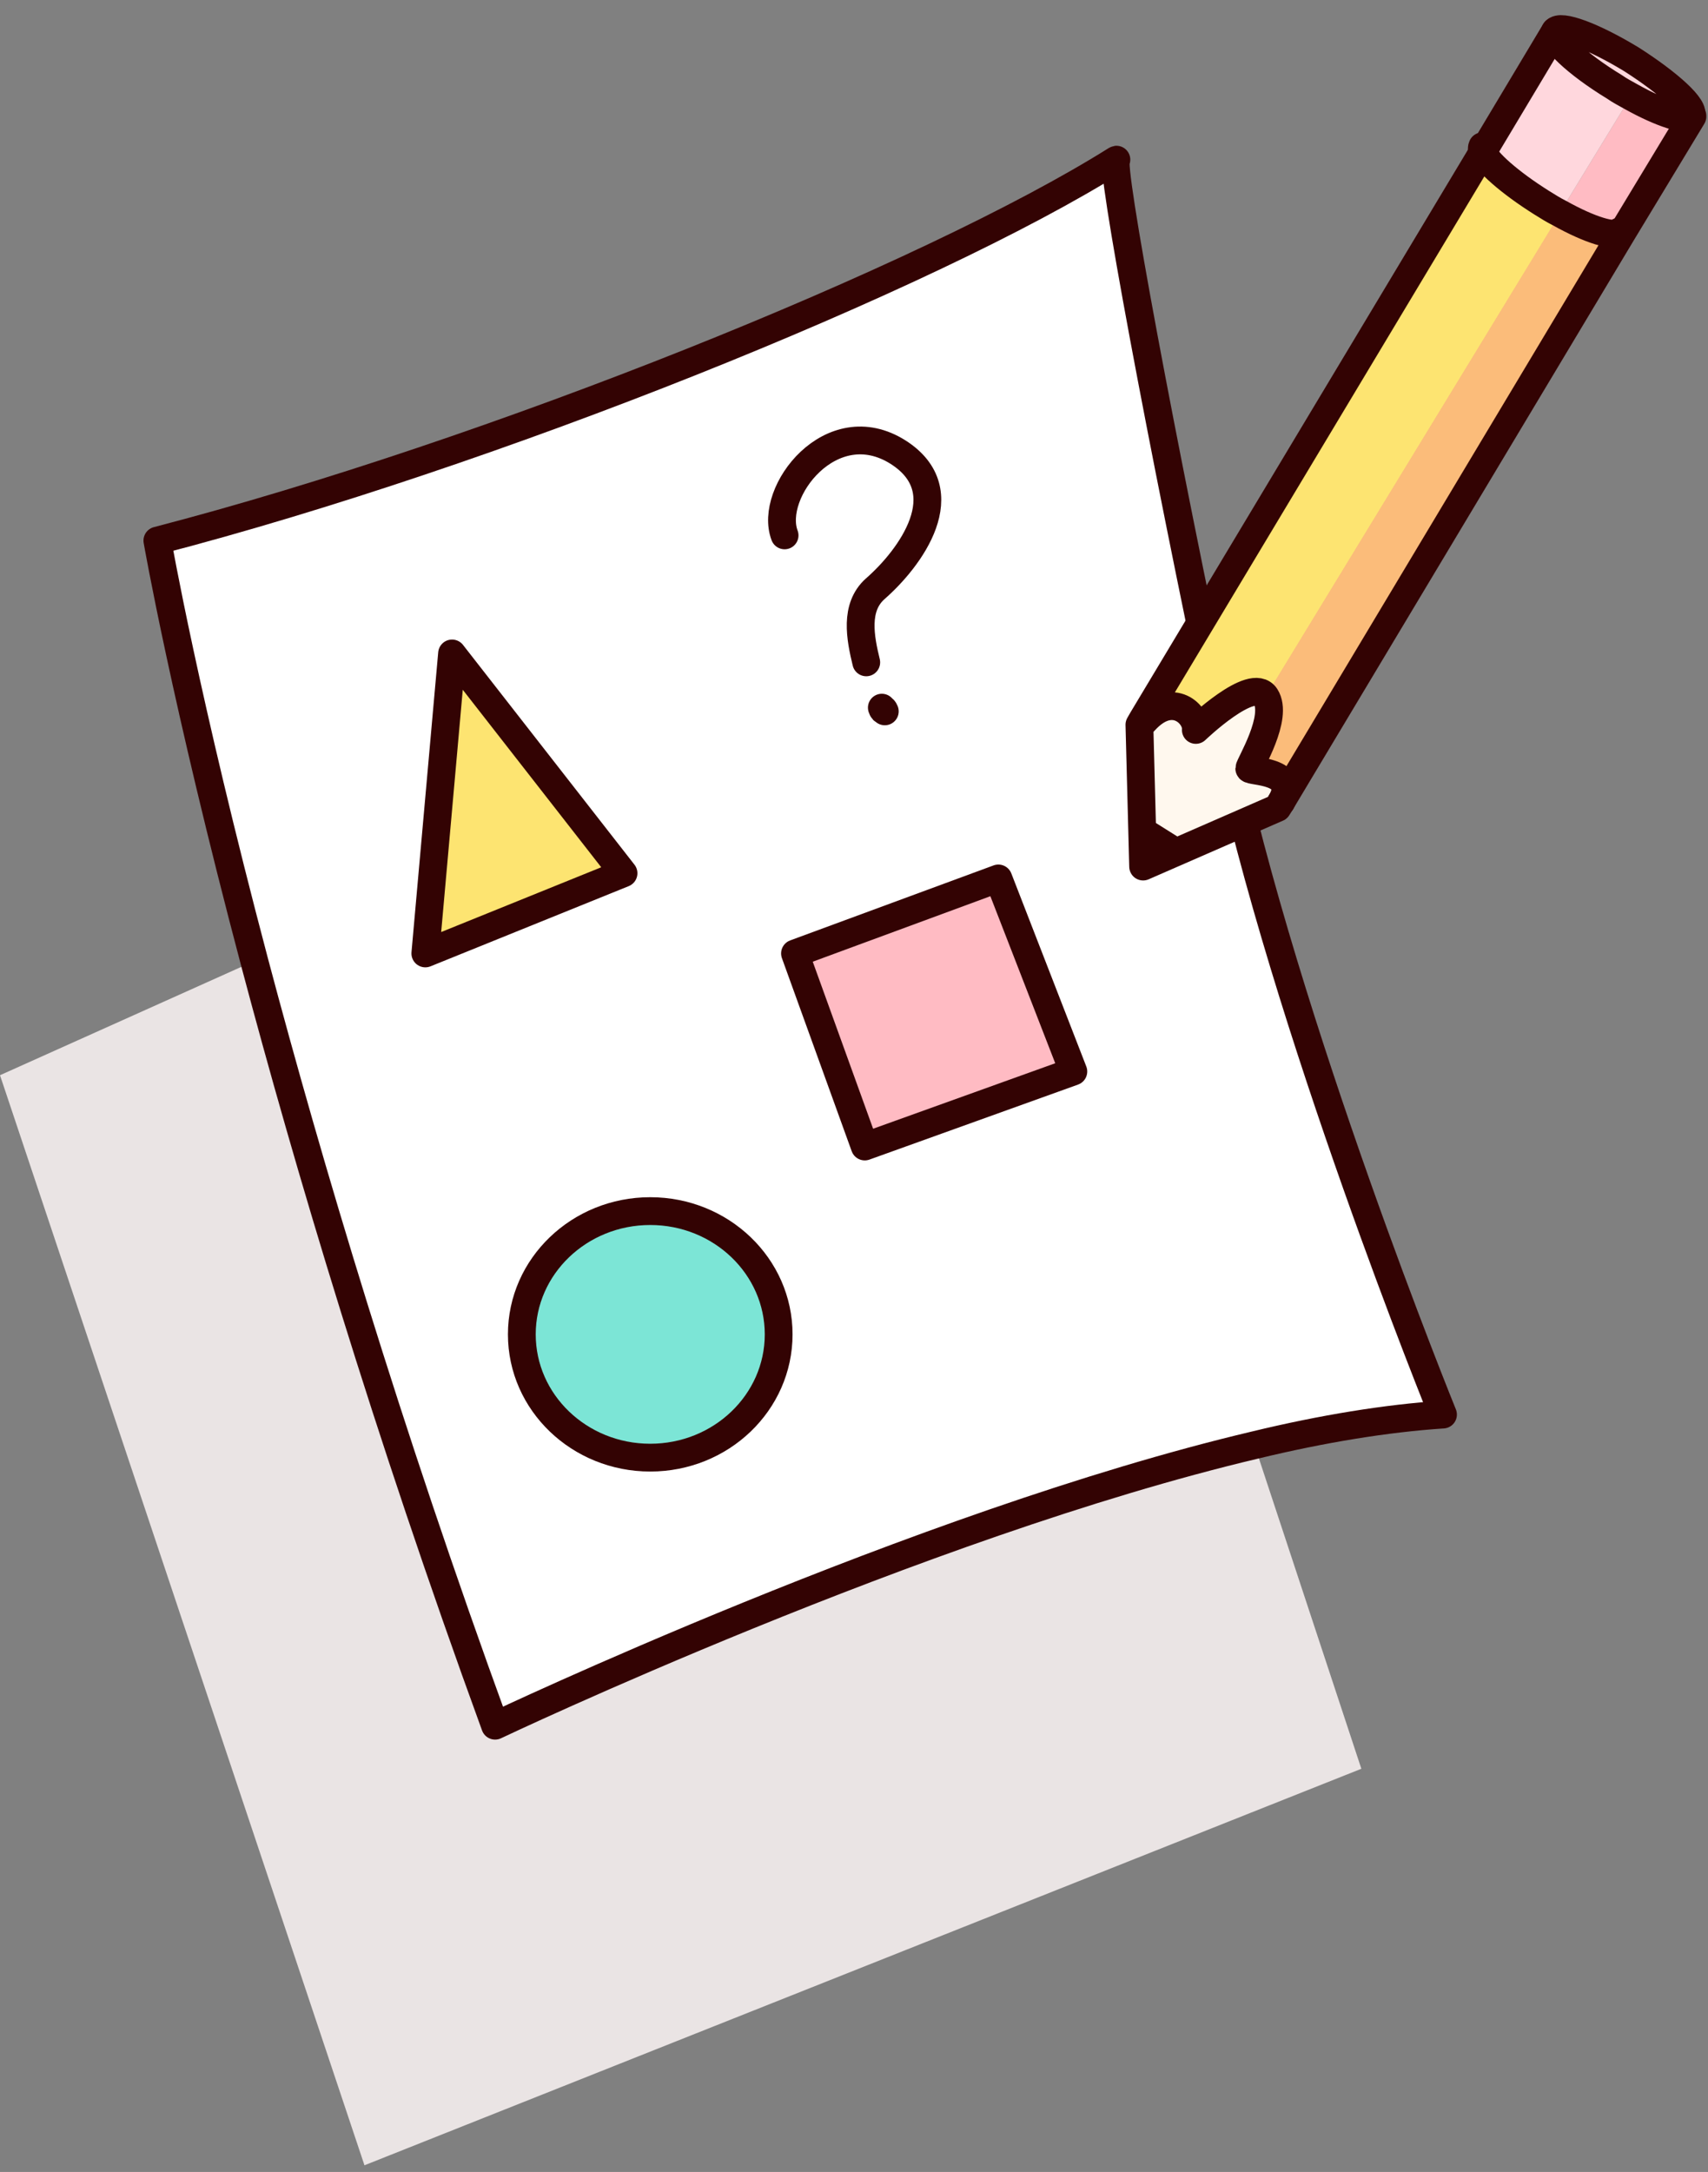 <?xml version="1.0" encoding="utf-8"?>
<!-- Generator: Adobe Illustrator 22.0.0, SVG Export Plug-In . SVG Version: 6.00 Build 0)  -->
<svg version="1.1" id="Layer_3" xmlns="http://www.w3.org/2000/svg" xmlns:xlink="http://www.w3.org/1999/xlink" x="0px" y="0px"
	 viewBox="0 0 230.1 292.5" style="enable-background:new 0 0 230.1 292.5;" xml:space="preserve">
<rect x="0" y="0" width="230.1" height="292.5" fill="#808080" stroke="none"/>
<style type="text/css">
	.st0{fill:#FFFFFF;}
	.st1{fill:#EAE4E4;}
	.st2{fill:#FDE471;}
	.st3{fill:#FFBBC3;}
	.st4{fill:#7CE5D6;}
	.st5{fill:none;stroke:#330303;stroke-width:3.743;stroke-linecap:round;stroke-linejoin:round;stroke-miterlimit:10;}
	.st6{fill:none;}
	.st7{fill:#FFD7DD;}
	.st8{fill:#FFF8EE;}
	.st9{fill:#FBBC7A;}
</style>
<g id="XMLID_4_">
	<g>
		<path class="st0" d="M164.9,98.8c8.3,39.4,29.6,91.7,29.6,91.7c-7.6,0.5-16.2,2-25.3,4.1c-45.4,10.7-102.5,37.7-102.5,37.7
			C52,192,41.5,156.6,34.3,129.5c-9.4-35.4-13.1-56.8-13.1-56.8c44.8-11.6,104-35.4,129.2-51.3C149.5,21.6,156.5,59.2,164.9,98.8z
			 M144.6,144.3l-10.1-26l-27.4,10.1l9.4,26L144.6,144.3z M104.9,179.7c0-9.2-7.8-16.6-17.3-16.6c-9.6,0-17.3,7.4-17.3,16.6
			s7.8,16.6,17.3,16.6C97.2,196.3,104.9,188.8,104.9,179.7z M84,117.6L60.9,88l-3.6,40.4L84,117.6z"/>
		<path class="st1" d="M169.4,195.8l14,42.4L49.1,291.6L0,144.8l33.2-14.9l1.1-0.3c7.2,27.1,17.7,62.5,32.4,102.8
			c0,0,57.1-27.1,102.5-37.7L169.4,195.8z"/>
		<polygon class="st2" points="60.9,88 84,117.6 57.3,128.4 		"/>
		<polygon class="st3" points="134.5,118.3 144.6,144.3 116.5,154.4 107.1,128.4 		"/>
		<ellipse class="st4" cx="87.6" cy="179.7" rx="17.3" ry="16.6"/>
	</g>
	<g>
		<path class="st5" d="M169.1,194.6c9.1-2.2,17.7-3.6,25.3-4.1c0,0-21.3-52.3-29.6-91.7c-8.4-39.6-15.4-77.2-14.4-77.3
			C125.1,37.4,65.9,61.2,21.2,72.8c0,0,3.7,21.3,13.1,56.8c7.2,27.1,17.7,62.5,32.4,102.8C66.7,232.4,123.8,205.3,169.1,194.6z"/>
		<polygon class="st5" points="60.9,88 57.3,128.4 84,117.6 		"/>
		<polygon class="st5" points="107.1,128.4 134.5,118.3 144.6,144.3 116.5,154.4 		"/>
		<ellipse class="st5" cx="87.6" cy="179.7" rx="17.3" ry="16.6"/>
		<path class="st5" d="M118.8,95.3c0.3,0.8,0.1-0.2,0.4,0.5"/>
		<path class="st5" d="M105.7,72.1c-2.2-5.8,6.3-16.9,15.3-11.2c8.3,5.3,1.6,14.3-3.1,18.4c-2.8,2.5-2,6.6-1.2,9.9"/>
		<polyline class="st6" points="33.2,129.8 0,144.8 49.1,291.6 183.4,238.1 169.4,195.8 		"/>
	</g>
</g>
<g id="XMLID_5_">
	<g>
		<path class="st3" d="M219.7,13c4.1,2.3,7.6,3.4,8.1,2.6l0.1,0.1l-9.4,15.7l-0.4-0.2c-0.5,0.8-3.9-0.2-8-2.5L219.7,13z"/>
		<path class="st7" d="M219.8,8c5.1,3.1,8.7,6.5,8.1,7.6c-0.5,0.8-4-0.3-8.1-2.6c-0.7-0.4-1.5-0.8-2.2-1.3c-5.1-3.1-8.7-6.5-8-7.5
			S214.7,4.9,219.8,8z"/>
		<path class="st7" d="M219.7,13l-9.6,15.7c-0.8-0.4-1.6-0.9-2.4-1.4c-4.3-2.7-7.6-5.6-8-7l9.7-16.2c-0.6,1,3,4.4,8,7.5
			C218.3,12.2,219,12.6,219.7,13z"/>
		<path class="st8" d="M154.2,97.1c3.8-4.2,7.1-0.8,6.9,1.2c0,0,7.6-7.3,9.4-4.5s-2.2,9.2-2.2,9.7s6.8,0.1,4.3,4.5l0,0l-0.5,0.8
			l-18.2,7.9l-0.5-19.1l0.4-0.7L154.2,97.1z"/>
		<path class="st2" d="M153.9,96.9l45.9-76.5c0.4,1.4,3.7,4.3,8,7c0.8,0.5,1.6,1,2.4,1.4l-39.7,65.1c-1.8-2.8-9.4,4.5-9.4,4.5
			c0.2-2-3-5.4-6.9-1.2L153.9,96.9z"/>
		<path class="st9" d="M210.2,28.7c4.1,2.2,7.4,3.3,8,2.5l0.4,0.2l-46,76.6c2.5-4.4-4.3-4-4.3-4.5c-0.1-0.5,4-6.8,2.2-9.7
			L210.2,28.7z"/>
	</g>
	<g>
		<path class="st5" d="M227.8,15.6c-0.5,0.8-4-0.3-8.1-2.6c-0.7-0.4-1.5-0.8-2.2-1.3c-5.1-3.1-8.7-6.5-8-7.5s5.2,0.7,10.3,3.8
			C224.8,11.2,228.5,14.5,227.8,15.6z"/>
		<path class="st5" d="M218.1,31.2c-0.5,0.8-3.9-0.2-8-2.5c-0.8-0.4-1.6-0.9-2.4-1.4c-4.3-2.7-7.6-5.6-8-7c-0.1-0.2-0.1-0.4,0-0.6"
			/>
		<polyline class="st5" points="172.6,108 218.5,31.4 228,15.7 228,15.6 		"/>
		<polyline class="st5" points="209.5,4.2 199.8,20.4 153.9,96.9 153.5,97.6 154,116.7 172.1,108.8 172.6,108 		"/>
		<path class="st5" d="M154.2,97.1c3.8-4.2,7.1-0.8,6.9,1.2c0,0,7.6-7.3,9.4-4.5s-2.2,9.2-2.2,9.7s6.8,0.1,4.3,4.5l0,0"/>
		<line class="st5" x1="154.7" y1="112.4" x2="158.2" y2="114.6"/>
		<polyline class="st6" points="220.4,12 219.7,13 210.2,28.7 170.5,93.8 		"/>
	</g>
</g>
</svg>
